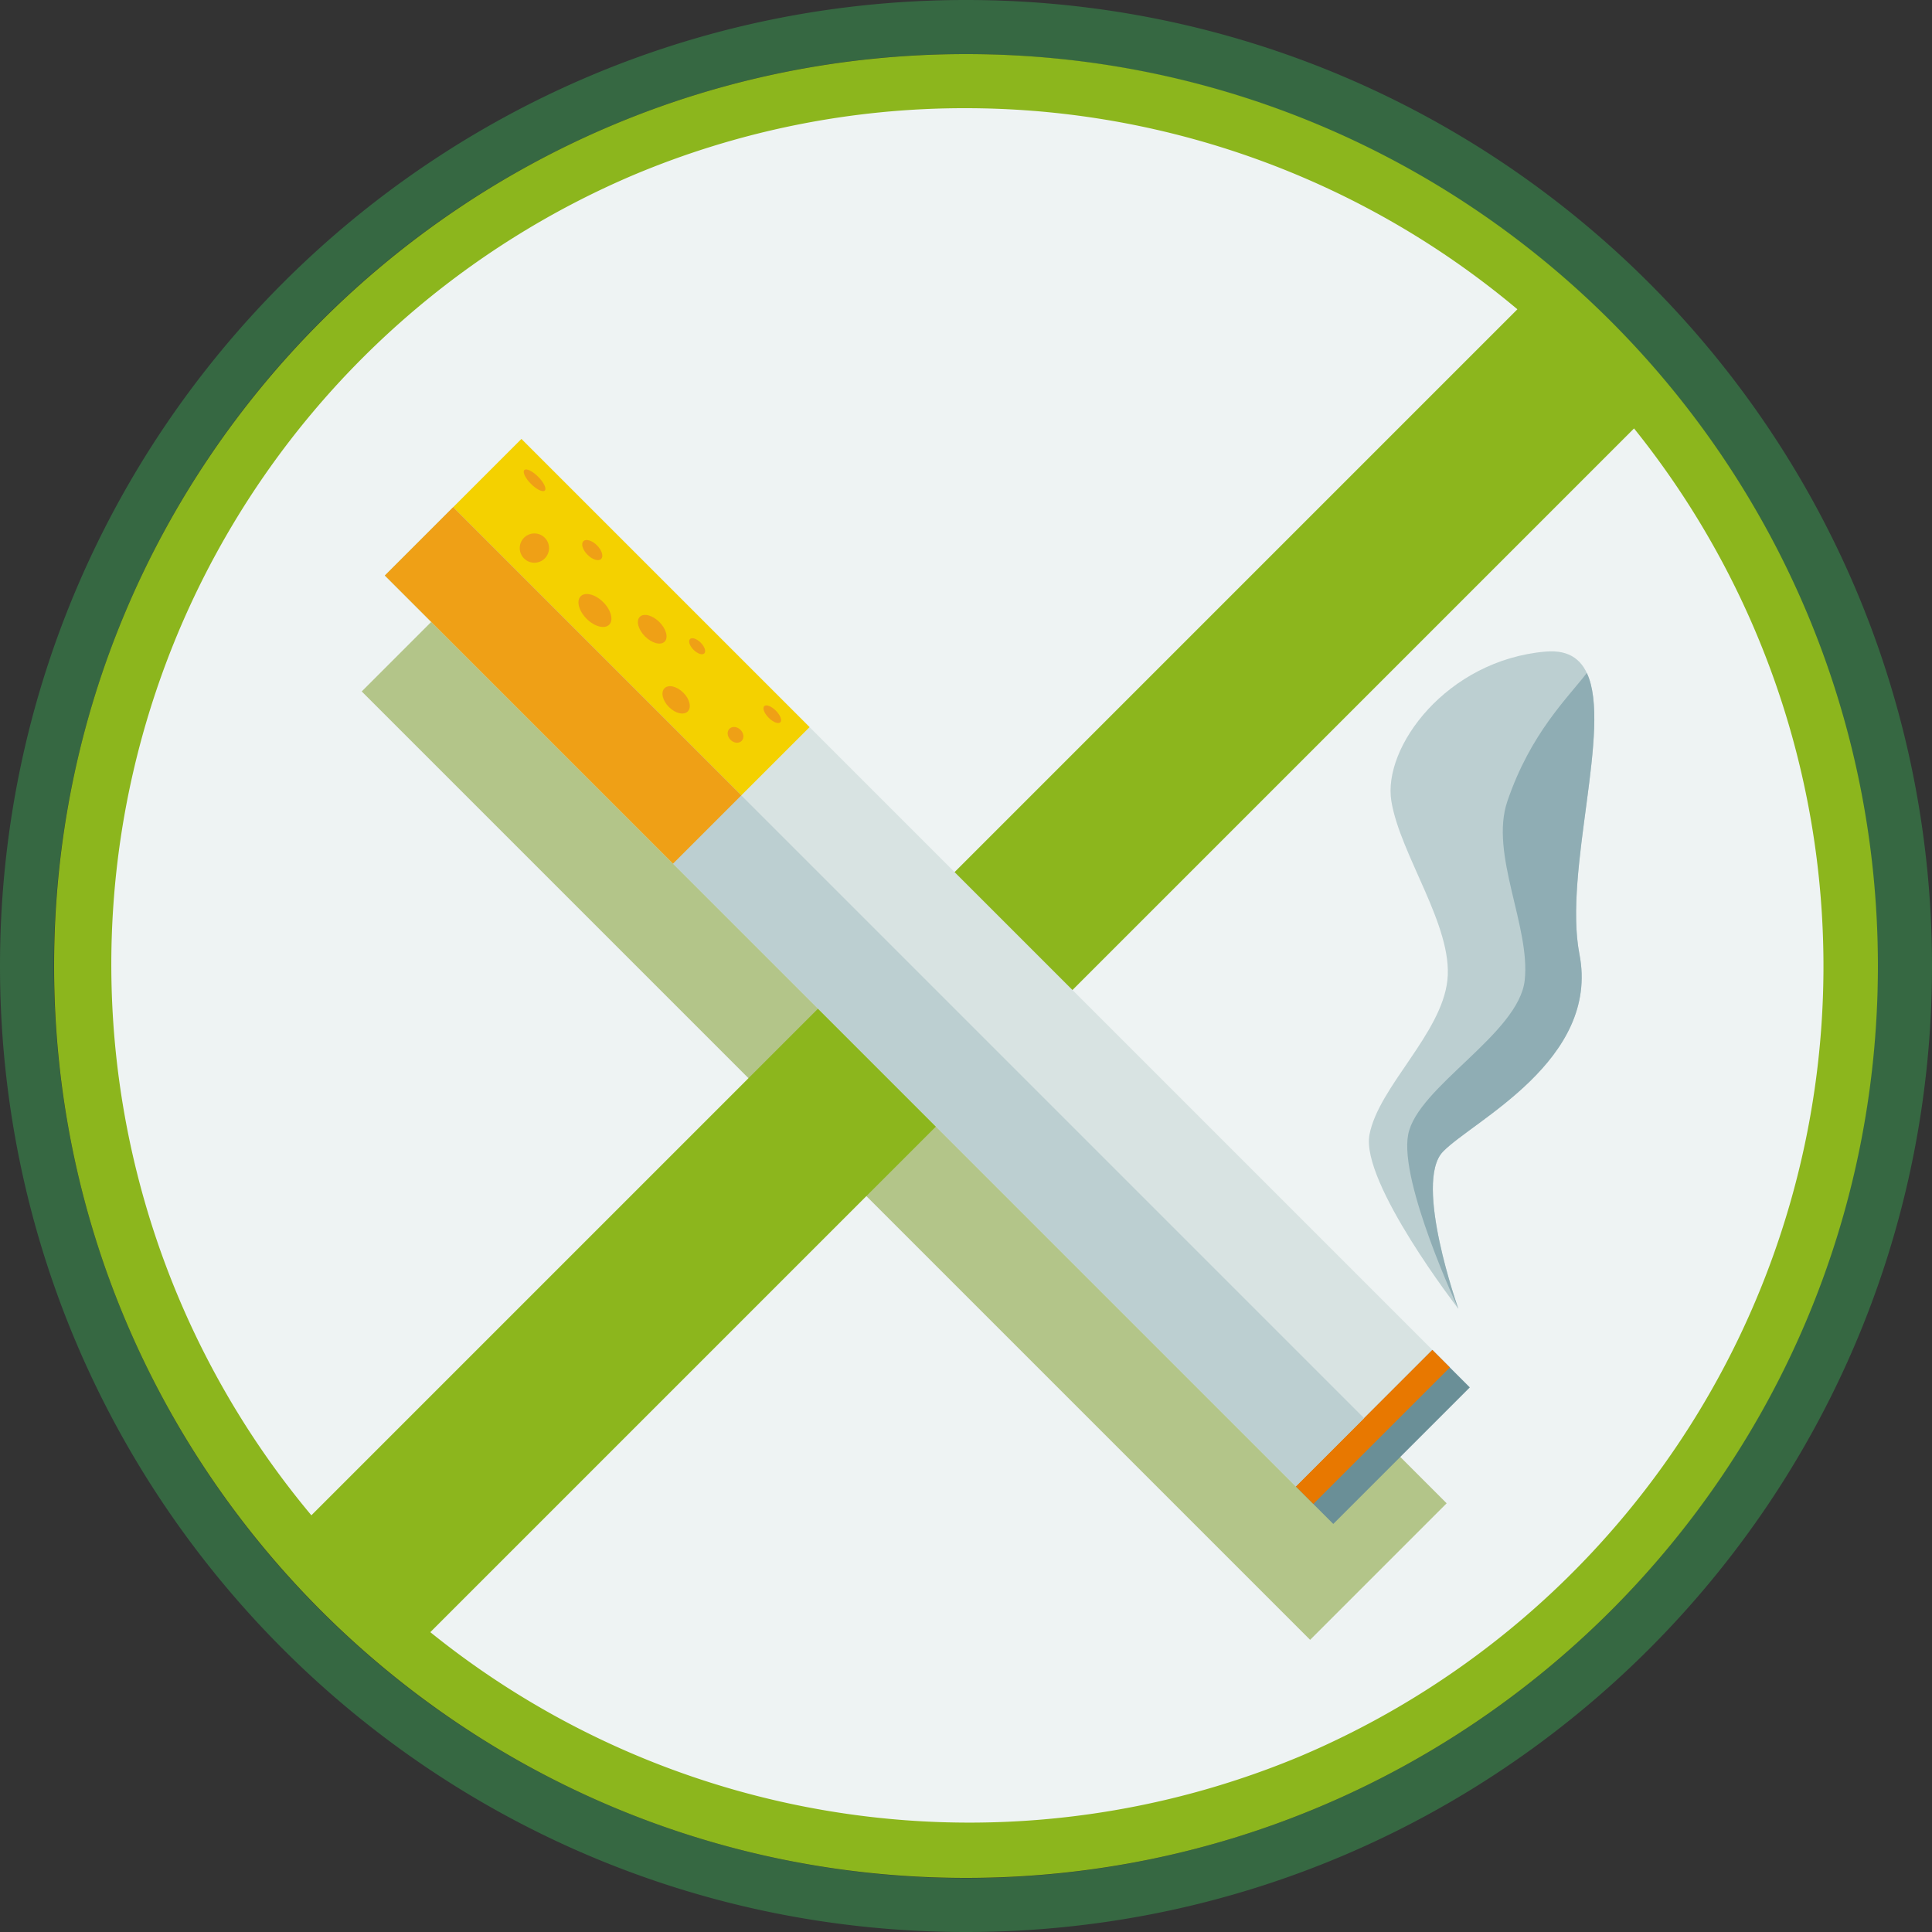 <svg id="Graphics" xmlns="http://www.w3.org/2000/svg" viewBox="0 0 500 500"><rect x="0" y="0" width="500" height="500" fill="#333333" stroke="none"/><defs><style>.cls-1{fill:#366842;}.cls-2{fill:#eef3f3;}.cls-3{fill:#8cb61d;}.cls-4{fill:#b3c589;}.cls-5{fill:#d8e3e2;}.cls-6{fill:#6a8f97;}.cls-7{fill:#e87800;}.cls-8{fill:#f4d100;}.cls-9{fill:#bccfd1;}.cls-10{fill:#efa016;}.cls-11{fill:#8fadb4;}</style></defs><title>act_food_08_no_smoke</title><path class="cls-1" d="M250,14a236.07,236.07,0,0,1,91.86,453.46A236.06,236.06,0,0,1,158.14,32.54,234.51,234.51,0,0,1,250,14m0-14C111.93,0,0,111.93,0,250S111.93,500,250,500,500,388.07,500,250,388.07,0,250,0h0Z"/><path class="cls-2" d="M250,479A229,229,0,0,1,88.08,88.08,229,229,0,1,1,411.92,411.92,227.5,227.5,0,0,1,250,479Z"/><path class="cls-3" d="M250,28a222.06,222.06,0,0,1,86.4,426.56A222.06,222.06,0,0,1,163.6,45.44,220.57,220.57,0,0,1,250,28m0-14C119.67,14,14,119.67,14,250S119.67,486,250,486,486,380.33,486,250,380.33,14,250,14h0Z"/><rect class="cls-4" x="209.02" y="110.44" width="49.97" height="347.11" transform="translate(-132.28 248.65) rotate(-45)"/><rect class="cls-3" x="228.42" y="27.49" width="43.15" height="451.56" transform="translate(252.31 -102.6) rotate(45)"/><rect class="cls-5" x="210.17" y="82.45" width="49.97" height="333.4" transform="translate(-107.3 239.25) rotate(-45)"/><rect class="cls-6" x="332.89" y="365.02" width="49.97" height="13.71" transform="translate(-158.14 361.98) rotate(-45)"/><rect class="cls-7" x="330.31" y="366.09" width="49.97" height="6.41" transform="translate(-157.07 359.39) rotate(-45)"/><rect class="cls-8" x="129.58" y="115.83" width="49.97" height="105.46" transform="translate(-73.92 158.66) rotate(-45)"/><rect class="cls-9" x="213.83" y="91.29" width="24.98" height="333.4" transform="translate(-116.14 235.59) rotate(-45)"/><rect class="cls-10" x="133.24" y="124.67" width="24.98" height="105.46" transform="translate(-82.76 155) rotate(-45)"/><circle class="cls-10" cx="138.3" cy="141.84" r="3.79" transform="translate(-59.79 139.34) rotate(-45)"/><ellipse class="cls-10" cx="138.34" cy="124.3" rx="1.31" ry="3.75" transform="translate(-47.37 134.23) rotate(-45)"/><ellipse class="cls-10" cx="153.28" cy="142.36" rx="1.73" ry="3.25" transform="translate(-55.77 150.08) rotate(-45)"/><ellipse class="cls-10" cx="153.97" cy="157.99" rx="3.04" ry="5.21" transform="translate(-66.62 155.15) rotate(-45)"/><ellipse class="cls-10" cx="168.79" cy="162.85" rx="2.63" ry="4.54" transform="translate(-65.71 167.05) rotate(-45)"/><ellipse class="cls-10" cx="174.98" cy="181.12" rx="2.63" ry="4.25" transform="translate(-76.82 176.78) rotate(-45)"/><ellipse class="cls-10" cx="190.35" cy="190.18" rx="1.83" ry="2.23" transform="translate(-78.72 190.3) rotate(-45)"/><ellipse class="cls-10" cx="180.42" cy="167.25" rx="1.31" ry="2.62" transform="translate(-65.42 176.56) rotate(-45)"/><ellipse class="cls-10" cx="199.86" cy="184.84" rx="1.31" ry="2.95" transform="translate(-72.16 195.46) rotate(-45)"/><path class="cls-9" d="M377.43,338.73s-11.67-32.7-4-40.67,40.67-23.63,35.33-51.11,16.81-80.52-8.76-78.32-42.24,24.73-39.91,38.75,16,32.36,14.5,46.27-17.83,27.65-20.17,40S377.43,338.73,377.43,338.73Z"/><path class="cls-11" d="M377.43,338.73s-11.67-32.7-4-40.67,40.67-23.63,35.33-51.11c-4.18-21.53,8.51-58.74,1.91-72.79-4.91,6.43-14.57,15.57-20.57,33.22-4.63,13.62,6,32.36,4.5,46.27s-27.83,27.65-30.17,40S377.43,338.73,377.43,338.73Z"/></svg>
